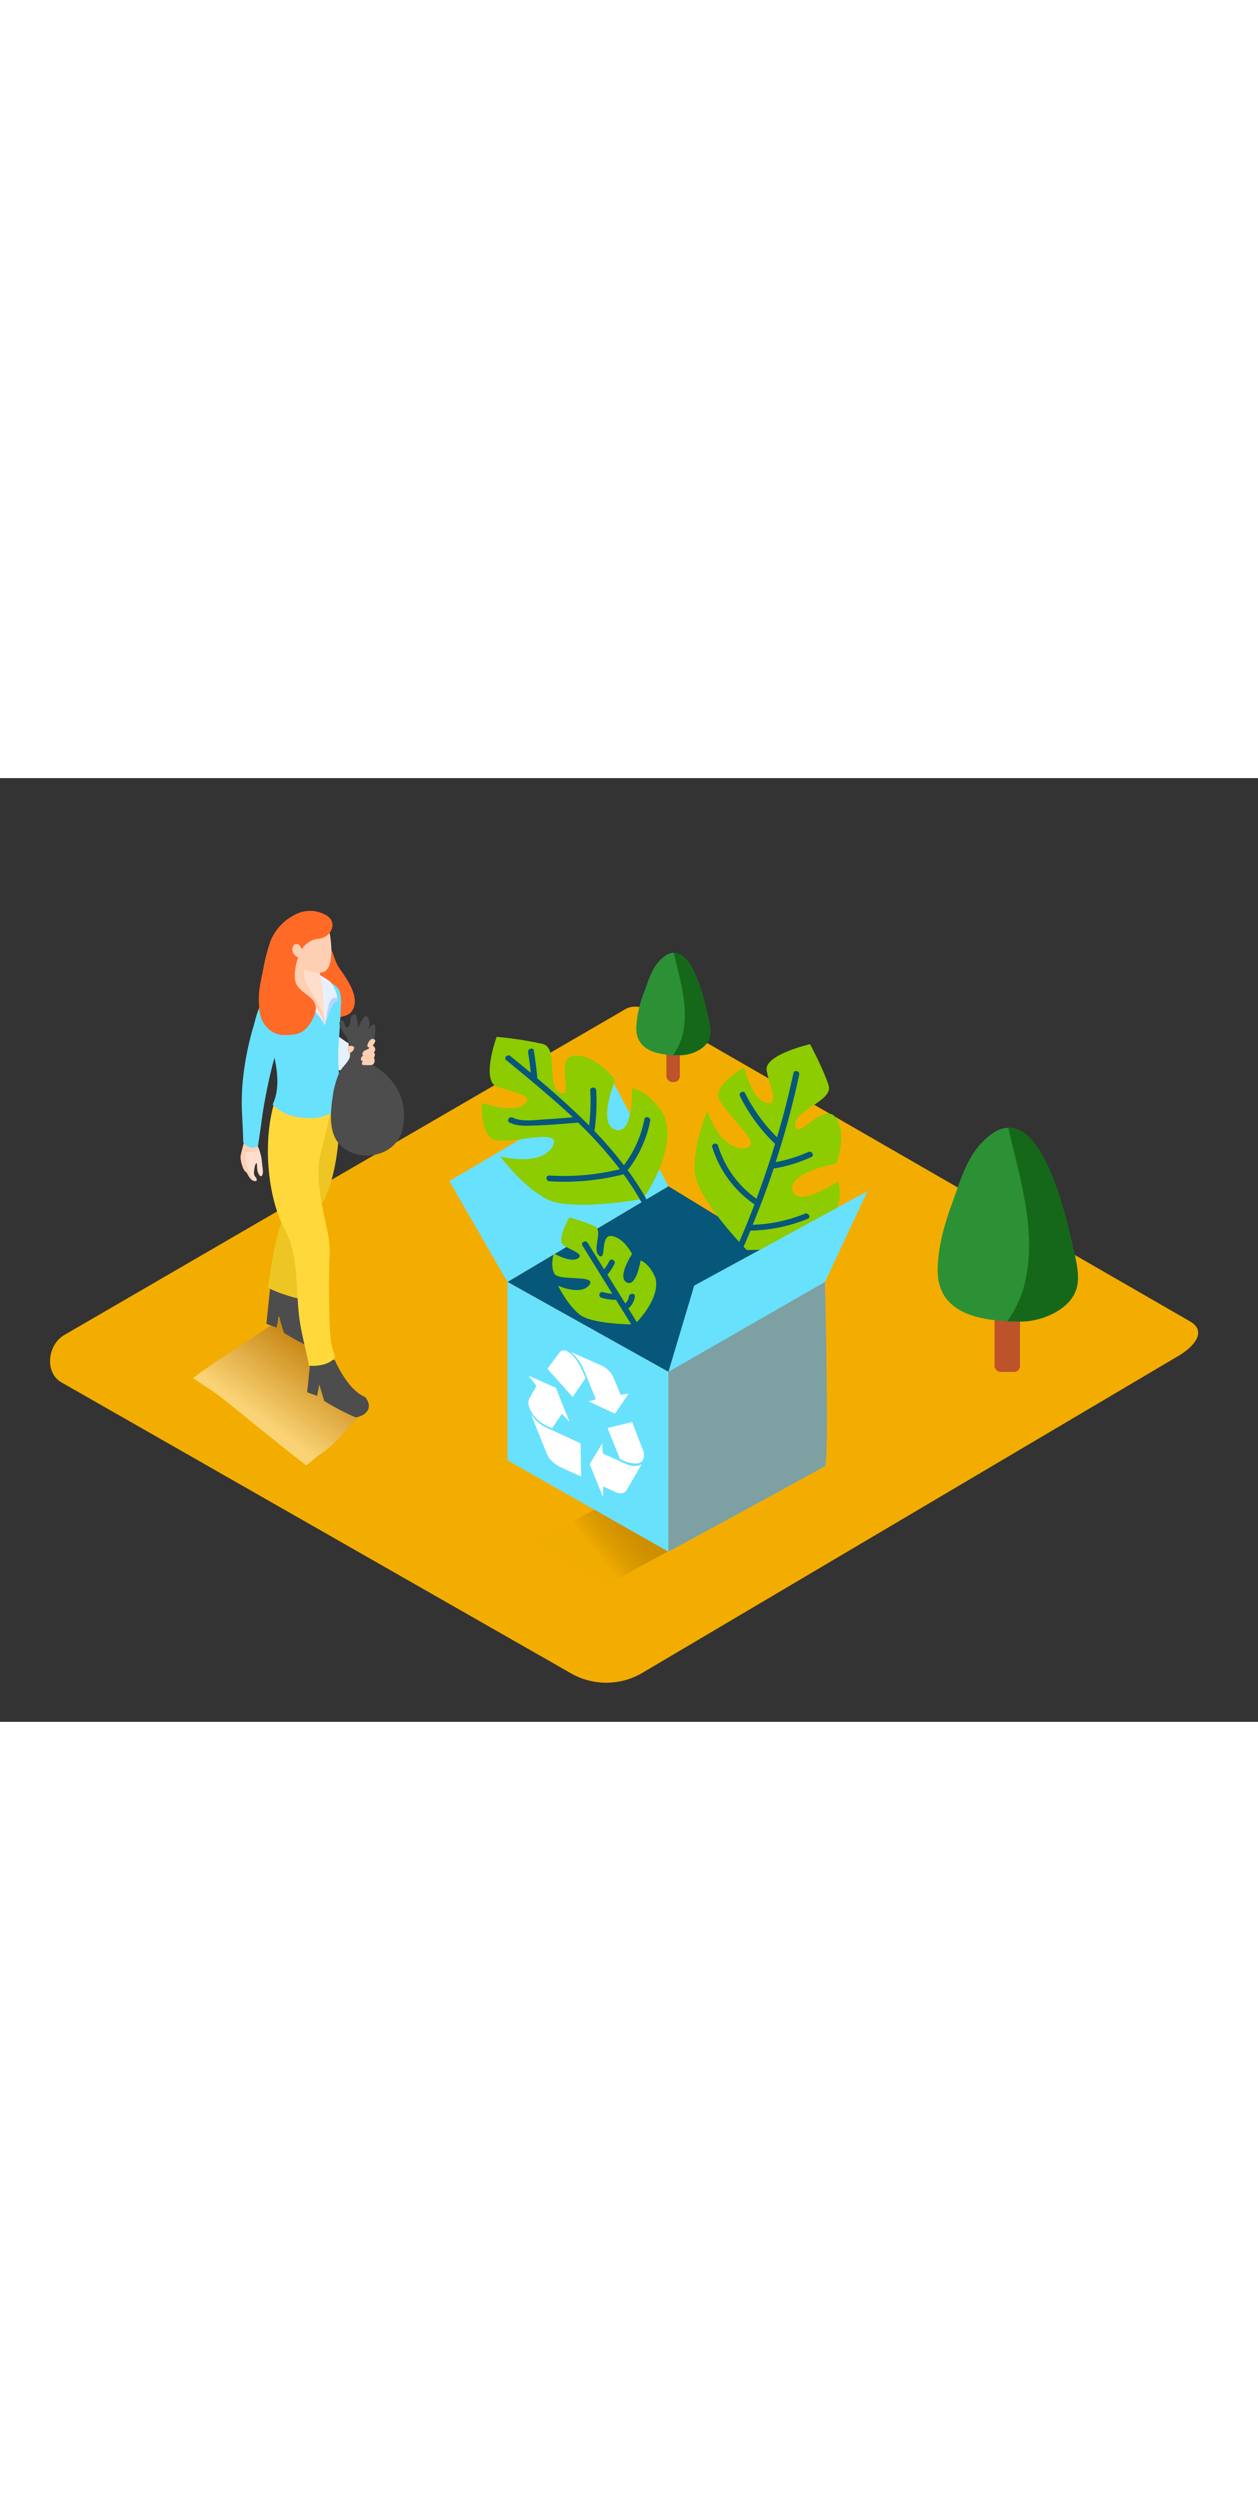 <svg xmlns="http://www.w3.org/2000/svg" xmlns:xlink="http://www.w3.org/1999/xlink" viewBox="0 0 400 300" data-imageid="recycling-isometric-cad7b" imageName="Recycling" class="illustrations_image" style="width: 151px;"><rect x="0" y="0" width="400" height="300" fill="#333333" stroke="none"/><defs><linearGradient id="linear-gradient" x1="190.26" y1="246.91" x2="203.41" y2="236.24" gradientUnits="userSpaceOnUse"><stop offset="0" stop-opacity="0.03"/><stop offset="0.97" stop-color="#7f4a00"/></linearGradient><linearGradient id="linear-gradient-2" x1="103.25" y1="176.52" x2="83.08" y2="204.02" gradientUnits="userSpaceOnUse"><stop offset="0" stop-color="#7f3500"/><stop offset="0.04" stop-color="#843d0a"/><stop offset="1" stop-color="#fff"/></linearGradient></defs><title>HA</title><g style="isolation:isolate"><g id="Layer_2" data-name="Layer 2"><path d="M203.88,284.65l170-100.49c5.41-3,10.06-8,4.78-11.3L208,74.5c-2.56-1.59-6.45-2.63-9.05-1.11L20.5,177c-5.42,3.14-6.38,11.92-1,15.07l161.93,92.44A22.61,22.61,0,0,0,203.88,284.65Z" fill="#f3ad00"/><rect x="211.9" y="68.31" width="4.27" height="28.31" rx="1.87" ry="1.87" fill="#bc532a"/><path d="M224.58,74.1c-1-4.27-5.36-23.1-13.11-17.57-4,2.83-5.09,7.27-6.68,11.6a34.54,34.54,0,0,0-2.47,11.22c-.12,7.83,7.84,8.79,13.94,8.76,3.52,0,8.53-2.09,9.35-5.91.5-2.3-.35-5-.84-7.27Z" fill="#2c9135"/><path d="M225,74.93l-.19-.83c-.87-3.78-4.39-18.94-10.56-18.56,1.83,8,4.53,16.43,3.09,24.61A18.7,18.7,0,0,1,214,88.06c.82,0,1.63.05,2.41,0,3.52,0,8.53-2.09,9.35-5.91C226.29,79.9,225.45,77.19,225,74.93Z" fill="#156819"/><path d="M197.82,219c-6-4.11,13.56,9.34,8.27,4.27L169.67,243l23.55,13.21,43.62-23.59C234.42,230.74,200.31,220.7,197.82,219Z" opacity="0.32" fill="url(#linear-gradient)"/><rect x="316.24" y="135.3" width="8.07" height="53.47" rx="1.87" ry="1.87" fill="#bc532a"/><path d="M340.19,146.24c-1.86-8.07-10.12-43.63-24.77-33.18-7.5,5.35-9.62,13.72-12.62,21.91-2.49,6.78-4.55,13.91-4.66,21.18-.24,14.8,14.81,16.6,26.33,16.55,6.64,0,16.11-4,17.66-11.16.94-4.35-.66-9.47-1.59-13.73Q340.37,147,340.19,146.24Z" fill="#2c9135"/><path d="M340.89,147.81q-.17-.79-.35-1.57c-1.65-7.14-8.3-35.76-19.94-35.06,3.46,15.09,8.56,31,5.84,46.48a35.32,35.32,0,0,1-6.16,15c1.55.08,3.07.1,4.54.09,6.64,0,16.11-4,17.66-11.16C343.41,157.19,341.82,152.07,340.89,147.81Z" fill="#156819"/><polygon points="262.32 160.16 212.53 129.74 161.36 160.16 212.53 188.75 262.32 160.16" fill="#06577a"/><polygon points="161.36 160.16 142.86 128.08 195.29 97.25 212.53 129.74 161.36 160.16" fill="#68e1fd" class="target-color"/><path d="M204.46,133.77s11.48-15.94,6.47-27c0,0-4.13-7.08-10-8.21,0,0,.59,15.12-5.27,13.19s0-15.82,0-15.82-6.14-8-12.87-7.75,0,14.14-4.68,11.84-.29-14.12-5.56-15.52a114.6,114.6,0,0,0-14.63-2.25s-5,13.79,0,15.76,12.29,2.64,8.78,5.68-13.46-.45-13.46-.45-.62,7.76,2.76,11.12,23.27-4.07,19.76,2.6-16.67,3.33-16.67,3.33,6.73,9.25,14.63,13.47S204.46,133.77,204.46,133.77Z" fill="#8ccc00"/><path d="M162.32,88.39c2.13,1.74,4.29,3.51,6.44,5.3-.22-2.2-.49-4.38-.85-6.56-.19-1.15,1.64-1.65,1.84-.49q.72,4.38,1.1,8.8c5.65,4.77,11.25,9.75,16.47,15a62.91,62.91,0,0,0,.35-11.19c-.07-1.18,1.84-1.17,1.9,0a64.71,64.71,0,0,1-.56,12.93,127.91,127.91,0,0,1,9.37,10.88,35.59,35.59,0,0,0,6.52-14.63c.23-1.16,2.06-.67,1.84.49a36.83,36.83,0,0,1-7,15.51,1,1,0,0,1-.19.17c8.38,11.41,14.13,24.22,14.63,39.05,0,1.18-1.86,1.18-1.9,0-.47-14.29-6-26.66-14-37.7a76.19,76.19,0,0,1-23.59,2.21c-1.22-.07-1.23-1.91,0-1.83a74.67,74.67,0,0,0,22.41-2,134.42,134.42,0,0,0-13.26-14.81,1,1,0,0,1-.17,0c-4.44.38-8.89.76-13.35.91-2.89.1-5.65.35-8.28-.92-1.1-.53-.13-2.11,1-1.58,3.08,1.49,7.37.7,10.66.52,2.82-.16,5.64-.39,8.46-.63C175.27,101.42,168,95.41,161,89.68,160,88.92,161.39,87.63,162.32,88.39Z" fill="#06577a"/><path d="M237.43,150s20.15.75,27.12-9.24c0,0,4-7.16,1.83-12.51,0,0-12.94,8.6-14.39,2.81s13.87-8.5,13.87-8.5,3.72-9.29-.12-14.61-12.39,7.6-12.89,2.56,12.22-7.82,10.62-12.85-5.89-13.08-5.89-13.08S242.83,87.92,243.77,93s4.29,11.39-.27,10.17S236.67,92,236.67,92s-7.14,3.67-8.26,8.21,16.07,16.7,8.34,17.43-11.88-11.74-11.88-11.74-4.49,10.43-4,19.11S237.43,150,237.43,150Z" fill="#8ccc00"/><path d="M226.47,117.33c-.35-1.13,1.49-1.62,1.84-.49a32.46,32.46,0,0,0,12.22,16.89q3.24-8.64,5.92-17.46a54.77,54.77,0,0,1-11.17-15.17c-.53-1.06,1.12-2,1.64-.92a53.31,53.31,0,0,0,10.15,14c2-6.74,3.74-13.54,5.22-20.42.25-1.15,2.08-.67,1.84.49a281.5,281.5,0,0,1-7.5,27.83A45.9,45.9,0,0,0,257,118.86c1.1-.5,2.07,1.08,1,1.58a48,48,0,0,1-12,3.68h0c-2,6-4.26,12-6.67,17.87a47.58,47.58,0,0,0,16.56-3.51c1.11-.46,2.09,1.12,1,1.58a50.2,50.2,0,0,1-18.26,3.78q-4.59,11-10.09,21.67c-.55,1.05-2.19.13-1.64-.92a280.22,280.22,0,0,0,13-29.07h0A34.5,34.5,0,0,1,226.47,117.33Z" fill="#06577a"/><path d="M201.77,173.67s8.29-7.87,6.67-14.64c0,0-1.56-4.45-4.76-5.69,0,0-1.34,8.64-4.45,6.95s1.75-9,1.75-9-2.6-5.18-6.45-5.72-1.57,8-4,6.24,1.4-8-1.43-9.38a65.55,65.55,0,0,0-8.05-2.78s-4.35,7.32-1.75,8.95,6.68,2.76,4.35,4.13-7.59-1.64-7.59-1.64-1.21,4.34.33,6.59,13.66.08,10.93,3.5-9.84.18-9.84.18,2.79,5.94,6.81,9.15S201.77,173.67,201.77,173.67Z" fill="#8ccc00"/><path d="M186.84,147.71l5.24,8.45a15.69,15.69,0,0,0,1.66-2.64c.53-1.06,2.17-.14,1.64.92a17.38,17.38,0,0,1-2.19,3.34l-.07.06L198.8,167a3.69,3.69,0,0,0,1.17-2.2c.15-1.15,2.06-1.17,1.9,0a5.7,5.7,0,0,1-2.09,3.77l7.1,11.46c.63,1-1,1.94-1.64.92l-9.37-15.11a14.75,14.75,0,0,1-4.63-.67.92.92,0,0,1,.51-1.77,13.11,13.11,0,0,0,2.95.53l-9.49-15.31C184.57,147.62,186.21,146.7,186.84,147.71Z" fill="#06577a"/><path d="M212.53,245.91V188.74l-51.17-28.58v56.7Z" fill="#68e1fd" class="target-color"/><path d="M212.53,188.74l49.79-28.58s1.38,57.63,0,58.55-49.79,27.2-49.79,27.2Z" fill="#68e1fd" class="target-color"/><path d="M212.53,188.74l49.79-28.58s1.38,57.63,0,58.55-49.79,27.2-49.79,27.2Z" fill="#9b4726" opacity="0.42"/><polygon points="262.32 160.16 275.82 131.32 220.74 161.32 212.53 188.75 262.32 160.16" fill="#68e1fd" class="target-color"/><g style="isolation:isolate"><path d="M168.75,202.09a11.69,11.69,0,0,0,3.95,3.84c.5.28,1,.52,1.51.75l.5.23.71.32,8.93,4.13.26.14.16,10.52-.71-.32-3.14-1.43-2.36-1.09a10.49,10.49,0,0,1-3.33-2.31,6.21,6.21,0,0,1-1.34-2q-2.51-6.27-5-12.54Z" fill="#fff"/><path d="M176.49,193.66a.67.67,0,0,1,.38.42q2,5.1,4.09,10.19c0,.09.06.19.13.39l-2.42-2.56-.69,1-2.3,3.36c-.11.17-.23.21-.47.1a21.31,21.31,0,0,1-3.44-1.9,10,10,0,0,1-3.41-4.52,3.29,3.29,0,0,1,0-3c.71-1.22,1.38-2.46,2.07-3.69,0-.07.07-.15.12-.24L168.11,190l.26.09,8.07,3.59Z" fill="#fff"/></g><path d="M180.25,182.18l.3.15a9.36,9.36,0,0,1,3.15,3.37,24.46,24.46,0,0,1,2.37,4.85.53.53,0,0,1,0,.4q-2,2.85-3.92,5.69l-.09.07-8-8.93a2.29,2.29,0,0,1,.17-.25c1.24-1.67,2.48-3.36,3.75-5A1.71,1.71,0,0,1,180.25,182.18Z" fill="#fff"/><path d="M191.5,186.86a7.75,7.75,0,0,1,3.82,4.27c.67,1.61,1.3,3.23,2,4.89l2.51-.35,0,.08-.27.39c-1.29,1.89-2.57,3.77-3.84,5.67-.12.19-.26.19-.5.08-2.56-1.2-5.12-2.38-7.68-3.58l-.36-.18,2.28-.66-.21-.54c-1.12-2.76-2.23-5.52-3.37-8.27a17.22,17.22,0,0,0-2.71-4.62c-.36-.42-.76-.8-1.15-1.18-.1-.11-.22-.2-.33-.3v-.09l3,1.35,1.48.67C187.93,185.28,189.72,186.05,191.5,186.86Z" fill="#fff"/><g style="isolation:isolate"><path d="M191.48,211.47c.07,1.14.13,2.17.2,3.22l.3.16c2.28,1,4.57,2.09,6.85,3.09a6.48,6.48,0,0,0,3.8.67,10.9,10.9,0,0,0,1.32-.43l-.07.17c-1.49,2.59-3,5.2-4.48,7.77-.77,1.32-2.05,1.54-3.71.83l-1.16-.52-2.32-1.07-.41-.19c0,1.1,0,2.17-.06,3.35-.1-.23-.16-.35-.21-.47l-3.9-9.62c-.09-.22-.15-.4,0-.56l3.78-6.24Z" fill="#fff"/><path d="M201,204.69l1.34,3.5c.7,1.83,1.41,3.67,2.1,5.5a3.4,3.4,0,0,1-.14,3.23,2.51,2.51,0,0,1-2.27.94,9.94,9.94,0,0,1-4-1l-.65-.31a1,1,0,0,1-.36-.39q-1.88-4.66-3.75-9.33c0-.07,0-.14-.08-.24Z" fill="#fff"/></g><path d="M69.89,196.53c3.57,2.7,7,5.64,10.47,8.43s13.49,10.89,17,13.49c1.15-.67,2.82-2.41,3.94-3.13,6.65-4.24,9.65-10.3,16-15C110.67,193,96.6,172.92,92,169.38c-6.45,5.81-22.63,15.11-30.61,21.32C64.15,192.73,67.15,194.45,69.89,196.53Z" opacity="0.46" fill="url(#linear-gradient-2)" style="mix-blend-mode:multiply"/><path d="M111.65,84.79a36.92,36.92,0,0,1-5.07-3.54c-1.72,2.9-.46,8,0,11.43.29-.21,1.74.36,2.07.26s.82-.29,1.22-.44,1.1-.39,1.64-.62a15.88,15.88,0,0,0,3.38-2,.89.89,0,0,0,.32-.36,1,1,0,0,0,0-.54,13.4,13.4,0,0,1-.19-2.7,1.35,1.35,0,0,0-.07-.59c-.2-.45-1.13-.3-1.54-.4A10.93,10.93,0,0,1,111.65,84.79Z" fill="#e6f1ff"/><path d="M105.37,54.52c.84,1.95,1.26,4.05,2.47,5.82,2.3,3.33,6.69,9.09,4.28,13.37-1,1.77-2.93,2.08-4.76,2.37L100.6,60.23" fill="#ff6a26"/><path d="M103.1,134l.12-.21c4.33-9.65,4.87-21,4.74-31.48-1,.2-6.4-3.27-6.79-2.25-.48,1.25-1.81,4.05-2.91,4.76s4.6,9,3.88,10.07c-.91,1.4-1.32,3.52-1.88,5.11-.5,1.4-1,2.81-1.49,4.21-.78,2.2-1.57,4.41-2.35,6.61s-2.2,6.69-.35,8.7A3.45,3.45,0,0,0,98,140.54a1.51,1.51,0,0,0,1.13-.16,2.21,2.21,0,0,0,.56-.69Z" fill="#edc624"/><path d="M100.44,181.66a6.36,6.36,0,0,0,2.94-1.17c2.08-1.62,1.53-3.65.28-5.35a13.38,13.38,0,0,1-2.67-1.66c-4.35-3.47-7.28-10.41-7.28-10.41l-7.76-1.59-1.24,12,3.24,1.19.71-3.67,1.62,5.37S96.88,180.38,100.44,181.66Z" fill="#4d4d4d"/><path d="M113.06,203.22a6.23,6.23,0,0,0,2.88-1.14c2-1.59,1.49-3.57.28-5.24a13.1,13.1,0,0,1-2.62-1.62c-4.26-3.4-7.13-10.19-7.13-10.19l-7.59-1.56-1.22,11.75,3.17,1.17.69-3.59L103.1,198A80.28,80.28,0,0,0,113.06,203.22Z" fill="#4d4d4d"/><path d="M97.61,149.64a12.42,12.42,0,0,0-.74-2.74c-1.59-4.53-3-9.14-4.14-13.79l0,.1c-4.55,9-6.09,18.92-7.55,28.8a40.45,40.45,0,0,0,5.56,2.25,37.5,37.5,0,0,0,3.87,1.11c.18-.51.36-1,.51-1.53.57-1.81,1-3.68,1.37-5.54s.77-3.82,1-5.76A11.51,11.51,0,0,0,97.61,149.64Z" fill="#edc624"/><path d="M105.33,105.5c-.55,1.1-3.29-2.41-4.51-2.26-4.09.49-6.81,1.77-10.17-.69-.65-.47-2.29-.77-2.77-1.38-4.4,11.94-3.31,31,2.54,42a28.88,28.88,0,0,1,2.53,6.75c1.85,7.56,1.23,15.71,2.47,23.37.73,4.52,2,9,2.82,13.48,2.93.32,7.16-.5,8.33-2.85a2.92,2.92,0,0,0-.15-.45,20,20,0,0,1-1-3.3c-.94-3.81-.94-23.76-.62-28.58.29-4.4-1-8.75-1.87-13-1.23-6.07-2.32-12.48-1.16-18.64" fill="#ffd93b"/><path d="M107.73,93.42a59.83,59.83,0,0,1-.16-6.69c.22-4.86.69-9.72.82-14.58a12.62,12.62,0,0,0-.25-4c-.7-2.3-2.77-2.81-4.55-4-1.13-.79-1.8-.69-3.17-.48a38.54,38.54,0,0,0-4.49,1A39.56,39.56,0,0,0,87.5,68a12.76,12.76,0,0,0-3.41,2.53,6.08,6.08,0,0,0-1.58,3.38,5,5,0,0,1,.41.94c2.58,8.06,7.86,20.31,3.78,28.9.22.23.44.46.67.68A12.78,12.78,0,0,0,91.75,107c.34.13.69.24,1,.34a21.27,21.27,0,0,0,6.07.72,10.7,10.7,0,0,0,6.15-1.51,10.28,10.28,0,0,0,1.65-1.5l.33-.38a5.79,5.79,0,0,0,.89-1.37,6.63,6.63,0,0,0,.23-2.86C108.08,98.14,107.89,95.78,107.73,93.42Z" fill="#68e1fd" class="target-color"/><path d="M92.17,66.47l0,.19a5.8,5.8,0,0,0,1,2.7A4.89,4.89,0,0,0,95,70.75a7.18,7.18,0,0,0,1.23.47c.23.07.47.13.71.18a6.37,6.37,0,0,0,1,.15,1.57,1.57,0,0,1,.79.12,2.07,2.07,0,0,1,.55.5l.1.13a27.76,27.76,0,0,1,2.18,3q.49.78.94,1.59c.14.28.29.54.43.82a3.64,3.64,0,0,1,.19.4c0,.07.07.16.11.24a.69.69,0,0,1,.08.2c0-.18,0-.37,0-.56s0-.22,0-.34a8.26,8.26,0,0,1,.11-.88c.08-.62.15-1.25.2-1.89a21.19,21.19,0,0,0,0-4.09,27.25,27.25,0,0,0-.86-4.31,16.57,16.57,0,0,1-.45-2c-.06-.47,0-1.12-.37-1.42s-1.33-13-2-8c-.23,1.62-2.09,5.93-3.39,4.91A17.83,17.83,0,0,1,94,57.42a15.9,15.9,0,0,0-.54,3.46,4.82,4.82,0,0,1-.85,2.85A3.57,3.57,0,0,0,92.17,66.47Z" fill="#ffdfcc"/><path d="M104.56,48.17c.4,1.07,2.48,12.7-2.15,13.6s-9.31-3.53-9.31-3.53a5.27,5.27,0,0,1,.73-7.1C97.37,47.57,104.56,48.17,104.56,48.17Z" fill="#ffcfb3"/><path d="M112.27,85.78a4.67,4.67,0,0,1,1.59-1.17q.55-.28,1.1-.54a8.28,8.28,0,0,1,1.38-.52,1.72,1.72,0,0,1,1.49.16,1.63,1.63,0,0,1,.54,1.15,10.84,10.84,0,0,1,0,1.32,10.24,10.24,0,0,0,.54,2.92,2.64,2.64,0,0,1-.07,1.56,1.92,1.92,0,0,1-.95.89,3.11,3.11,0,0,1-.58.2,6.09,6.09,0,0,1-.68.12,6.34,6.34,0,0,1-3.71-.48,2,2,0,0,1-.95-2.15.62.62,0,0,0,0-.21.64.64,0,0,0-.1-.19A2.73,2.73,0,0,1,112.27,85.78Z" fill="#ffbf99"/><path d="M107.34,70.73c-.06.19-.23.2-.42.31a3.49,3.49,0,0,0-1.17,1.21,16.62,16.62,0,0,0-1.26,3q-.3.83-.63,1.66l-.32.8c-.06.14-.34.61-.3.75a4.82,4.82,0,0,1-.11-1.19,37.29,37.29,0,0,1,.26-4.55,6.68,6.68,0,0,1,.52-2.15c.46-1,1.35-1.7,1.54-2.76a2.39,2.39,0,0,1,.25-1,.2.2,0,0,1,.13-.1.21.21,0,0,1,.15.08,4.54,4.54,0,0,1,1.36,3,5.5,5.5,0,0,1,0,.8A.42.42,0,0,1,107.34,70.73Z" fill="#b3d5ff"/><path d="M100.9,75.39a3.25,3.25,0,0,0-2.53-.62,3.43,3.43,0,0,0-2,1.14,24.38,24.38,0,0,1-2.08-2,10.67,10.67,0,0,1-2.64-8.55c0,.13.23.47.29.57a4.57,4.57,0,0,0,.39.55,4.45,4.45,0,0,0,1,.89c.37.24.65.55,1,.83a15.26,15.26,0,0,0,1.32.93,30.32,30.32,0,0,1,4.74,3.15,8.6,8.6,0,0,1,2.87,6.11c0,.05,0,.1,0,.16A9.26,9.26,0,0,0,100.9,75.39Z" fill="#b3d5ff"/><path d="M92.17,66.47l0,.19a12.38,12.38,0,0,0,1,1.46,21.74,21.74,0,0,0,3.07,3.1c.23.07.47.13.71.18a6.37,6.37,0,0,0,1,.15,1.57,1.57,0,0,1,.79.12,2.07,2.07,0,0,1,.55.5l.1.13a27.76,27.76,0,0,1,2.18,3q.49.78.94,1.59c.14.28.29.54.43.82a3.64,3.64,0,0,1,.19.4c0,.07.07.16.11.24a.69.69,0,0,1,.08.2c0-.18,0-.37,0-.56a16.19,16.19,0,0,0-1.73-5.51c-1.21-2.38-2.75-4.54-4-6.89a7.13,7.13,0,0,1-1-3.22,21,21,0,0,0,0-2.4A17.83,17.83,0,0,1,94,57.42a15.9,15.9,0,0,0-.54,3.46,4.82,4.82,0,0,1-.85,2.85A3.57,3.57,0,0,0,92.17,66.47Z" fill="#ffcfb3"/><path d="M105.33,70.44a1.68,1.68,0,0,1,1.88-.47,10.37,10.37,0,0,0-1.4-4.14,5.31,5.31,0,0,0-1-1.25A22.76,22.76,0,0,0,102,62.77a.9.9,0,0,0-.39-.17,11.15,11.15,0,0,1,.84,3.27q.18,1.71.32,3.42.11,1.36.19,2.72c0,.79,0,1.58.06,2.36q.13,2.14.4,4.26a9.8,9.8,0,0,1,.37-2.68,32.58,32.58,0,0,1,.61-3.32,4.91,4.91,0,0,1,.89-2.08Z" fill="#e6f1ff"/><path d="M97.93,73.35q-.71.68-1.35,1.42c-1.19-1.51-2.39-3-3.5-4.58a10.5,10.5,0,0,1-2-4.12,5.19,5.19,0,0,1,.28-2.71A6.8,6.8,0,0,1,92,62.11a3.43,3.43,0,0,1,.8-1,.83.83,0,0,1,.66-.14q-.09.75-.21,1.5a3.8,3.8,0,0,0-.12,1.19,4.3,4.3,0,0,0,1,2.06c1.49,1.84,3.18,3.48,4.74,5.26a25.14,25.14,0,0,1,2.63,3.49,22.64,22.64,0,0,1,1.84,4.12q-.76-1.32-1.58-2.61a11.87,11.87,0,0,0-1.47-1.93,5.11,5.11,0,0,0-1.2-.94C98.58,72.86,98.39,72.91,97.93,73.35Z" fill="#e6f1ff"/><path d="M76.53,120.32a8.13,8.13,0,0,0,.6,3.08,3.45,3.45,0,0,0,.93,1.68,4.23,4.23,0,0,1,.33.28,2.27,2.27,0,0,1,.32.53,6.46,6.46,0,0,0,.85,1.3,2,2,0,0,0,1.8.89l.06,0a.24.24,0,0,0,.11-.06.42.42,0,0,0,.08-.15,1.12,1.12,0,0,0-.24-.88,3.93,3.93,0,0,1-.51-.78,2.33,2.33,0,0,1-.08-1.12c0-.44.1-.88.17-1.32a6.61,6.61,0,0,1,.18-.74c.06-.14.13-.28.2-.4s.14-.23.26-.19.12.26.13.4l0,.49a11.64,11.64,0,0,0,.1,1.2,3.63,3.63,0,0,0,.74,1.8.58.58,0,0,0,.19.17.45.45,0,0,0,.53-.12,1.1,1.1,0,0,0,.25-.54,5,5,0,0,0,0-1.64c-.12-1.06-.24-2.12-.37-3.19a15.14,15.14,0,0,0-.79-3,2,2,0,0,0-.1-.26,15.13,15.13,0,0,1-.6-1.46c-.12-.41-.12-.88-.24-1.27,0,.18-.6.36-.71.36a8.28,8.28,0,0,1-1.35-.13,3.14,3.14,0,0,1-1.48-.64c-.36,1.42-.74,2.84-1.1,4.26A8.16,8.16,0,0,0,76.53,120.32Z" fill="#ffdfcc"/><path d="M76.53,120.32a8.13,8.13,0,0,0,.6,3.08,3.45,3.45,0,0,0,.93,1.68,4.23,4.23,0,0,1,.33.28,2.27,2.27,0,0,1,.32.53,6.46,6.46,0,0,0,.85,1.3,2,2,0,0,0,1.8.89l.06,0a8.09,8.09,0,0,1-1.57-1.63,10.06,10.06,0,0,1-.78-1.51,15.31,15.31,0,0,1-.86-2.31,7.56,7.56,0,0,1-.07-3.34.74.74,0,0,1,.14-.37c.17-.19.46-.16.71-.14a4.27,4.27,0,0,0,3.3-1,15.13,15.13,0,0,1-.6-1.46c-.12-.41-.12-.88-.24-1.27,0,.18-.6.36-.71.36a8.28,8.28,0,0,1-1.35-.13,3.14,3.14,0,0,1-1.48-.64c-.36,1.42-.74,2.84-1.1,4.26A8.16,8.16,0,0,0,76.53,120.32Z" fill="#ffcfb3"/><path d="M85,98.42A144.67,144.67,0,0,1,89.75,80.8c.85-2.5,2.13-5,.52-7.47a7.53,7.53,0,0,0-3.55-3.12c-4.09-1.26-5.28,5.93-6.07,8.53a93.73,93.73,0,0,0-3.16,14.92c-.22,1.86-.45,3.74-.52,5.62s-.15,4-.07,6c.07,1.74.43,8.46.43,10.08a1.84,1.84,0,0,0,.11.62.71.71,0,0,0,.14.2,1.24,1.24,0,0,0,.29.28,4.48,4.48,0,0,0,1.78.93,2.62,2.62,0,0,0,2-.24.86.86,0,0,0,.31-.26c.23-.31.16-.84.25-1.22.12-.57.18-1.19.27-1.77.18-1.2.35-2.38.52-3.58C83.51,106.33,84.17,102.35,85,98.42Z" fill="#68e1fd" class="target-color"/><path d="M93.6,43.52a16.07,16.07,0,0,0-7.52,8.11A55.7,55.7,0,0,0,83.65,61c-1.08,5.26-1.71,7.55-1.14,12.93.5,4.76,4.13,7.75,7.68,7.74a16.93,16.93,0,0,0,4.19-.36c2.72-.7,4.36-3.05,5.4-5.52a6.07,6.07,0,0,0,.62-3.21,4.67,4.67,0,0,0-1.52-2.64c-2.3-2.14-4.95-3-5.15-6.58a17.52,17.52,0,0,1,1.77-8,7,7,0,0,1,5.91-4.32c3.75-.36,6.16-5,2.49-7.34A10.14,10.14,0,0,0,93.6,43.52Z" fill="#ff6a26"/><path d="M96.37,56a5.12,5.12,0,0,0-1.17-2.87,1.22,1.22,0,0,0-1.94.17c-1,1.79.59,3.73,2.34,4a.53.53,0,0,0,.52-.82A.53.53,0,0,0,96.37,56Z" fill="#ffcfb3"/><path d="M106.61,97.26a20.27,20.27,0,0,1,1.56-4.14c.83-1.62,3.52-3.52,3.08-5.46-.53-2.39-.22-4.51-1.45-6s-2.63-4-1.36-4.55,1,2.55,2.05,2.11,1-3.15,1-3.15,1.35-2.18,1.88,0a16.18,16.18,0,0,1,.53,3.41s1.86-5.33,3.08-3.41A4,4,0,0,1,117,80s2-3.08,2.3-.88-1,7.05-1,7.05-2.63,3.22,1.39,5.77c6.81,4.32,10.2,11.74,8.24,19.87s-12.68,10.62-19,5.51c-5-4-3.79-11.92-2.94-17.46A26.08,26.08,0,0,1,106.61,97.26Z" fill="#4d4d4d"/><path d="M119.15,84.07q-.3.52-.62,1a1.29,1.29,0,0,1,.74.91,1.35,1.35,0,0,1-.3,1.15.19.19,0,0,0-.07.13c0,.05.05.09.09.13a.83.83,0,0,1,.2.73,2.82,2.82,0,0,1-.27.74.36.36,0,0,0,0,.12.42.42,0,0,0,.06.2,1.55,1.55,0,0,1,.09,1.1,1.31,1.31,0,0,1-.7.82,2.29,2.29,0,0,1-.87.14l-1.42,0a1.53,1.53,0,0,1-.83-.13.38.38,0,0,1-.17-.17.44.44,0,0,1,0-.21,1.44,1.44,0,0,1,.33-.81.54.54,0,0,1-.62-.39,1,1,0,0,1,.14-.79,2.68,2.68,0,0,1,.57-.58.51.51,0,0,1-.27-.56,1.57,1.57,0,0,1,1-1.11,4.21,4.21,0,0,0,1.31-.75c-.31-.11-.67-.27-.73-.6a.89.89,0,0,1,.07-.45A3.35,3.35,0,0,1,118,83a1.26,1.26,0,0,1,.94,0C119.42,83.25,119.38,83.67,119.15,84.07Z" fill="#ffcfb3"/><path d="M112,86.91a2.47,2.47,0,0,1-.44.3.57.57,0,0,0-.29.44.47.47,0,0,1,0,.13.09.09,0,0,1-.1.07l-.06,0a1.48,1.48,0,0,1-.29-.47,3.81,3.81,0,0,1-.3-1.61.51.51,0,0,1,.23-.47,1.76,1.76,0,0,1,1.19-.14c.38.06.74.23.63.69A2,2,0,0,1,112,86.91Z" fill="#ffcfb3"/></g></g></svg>